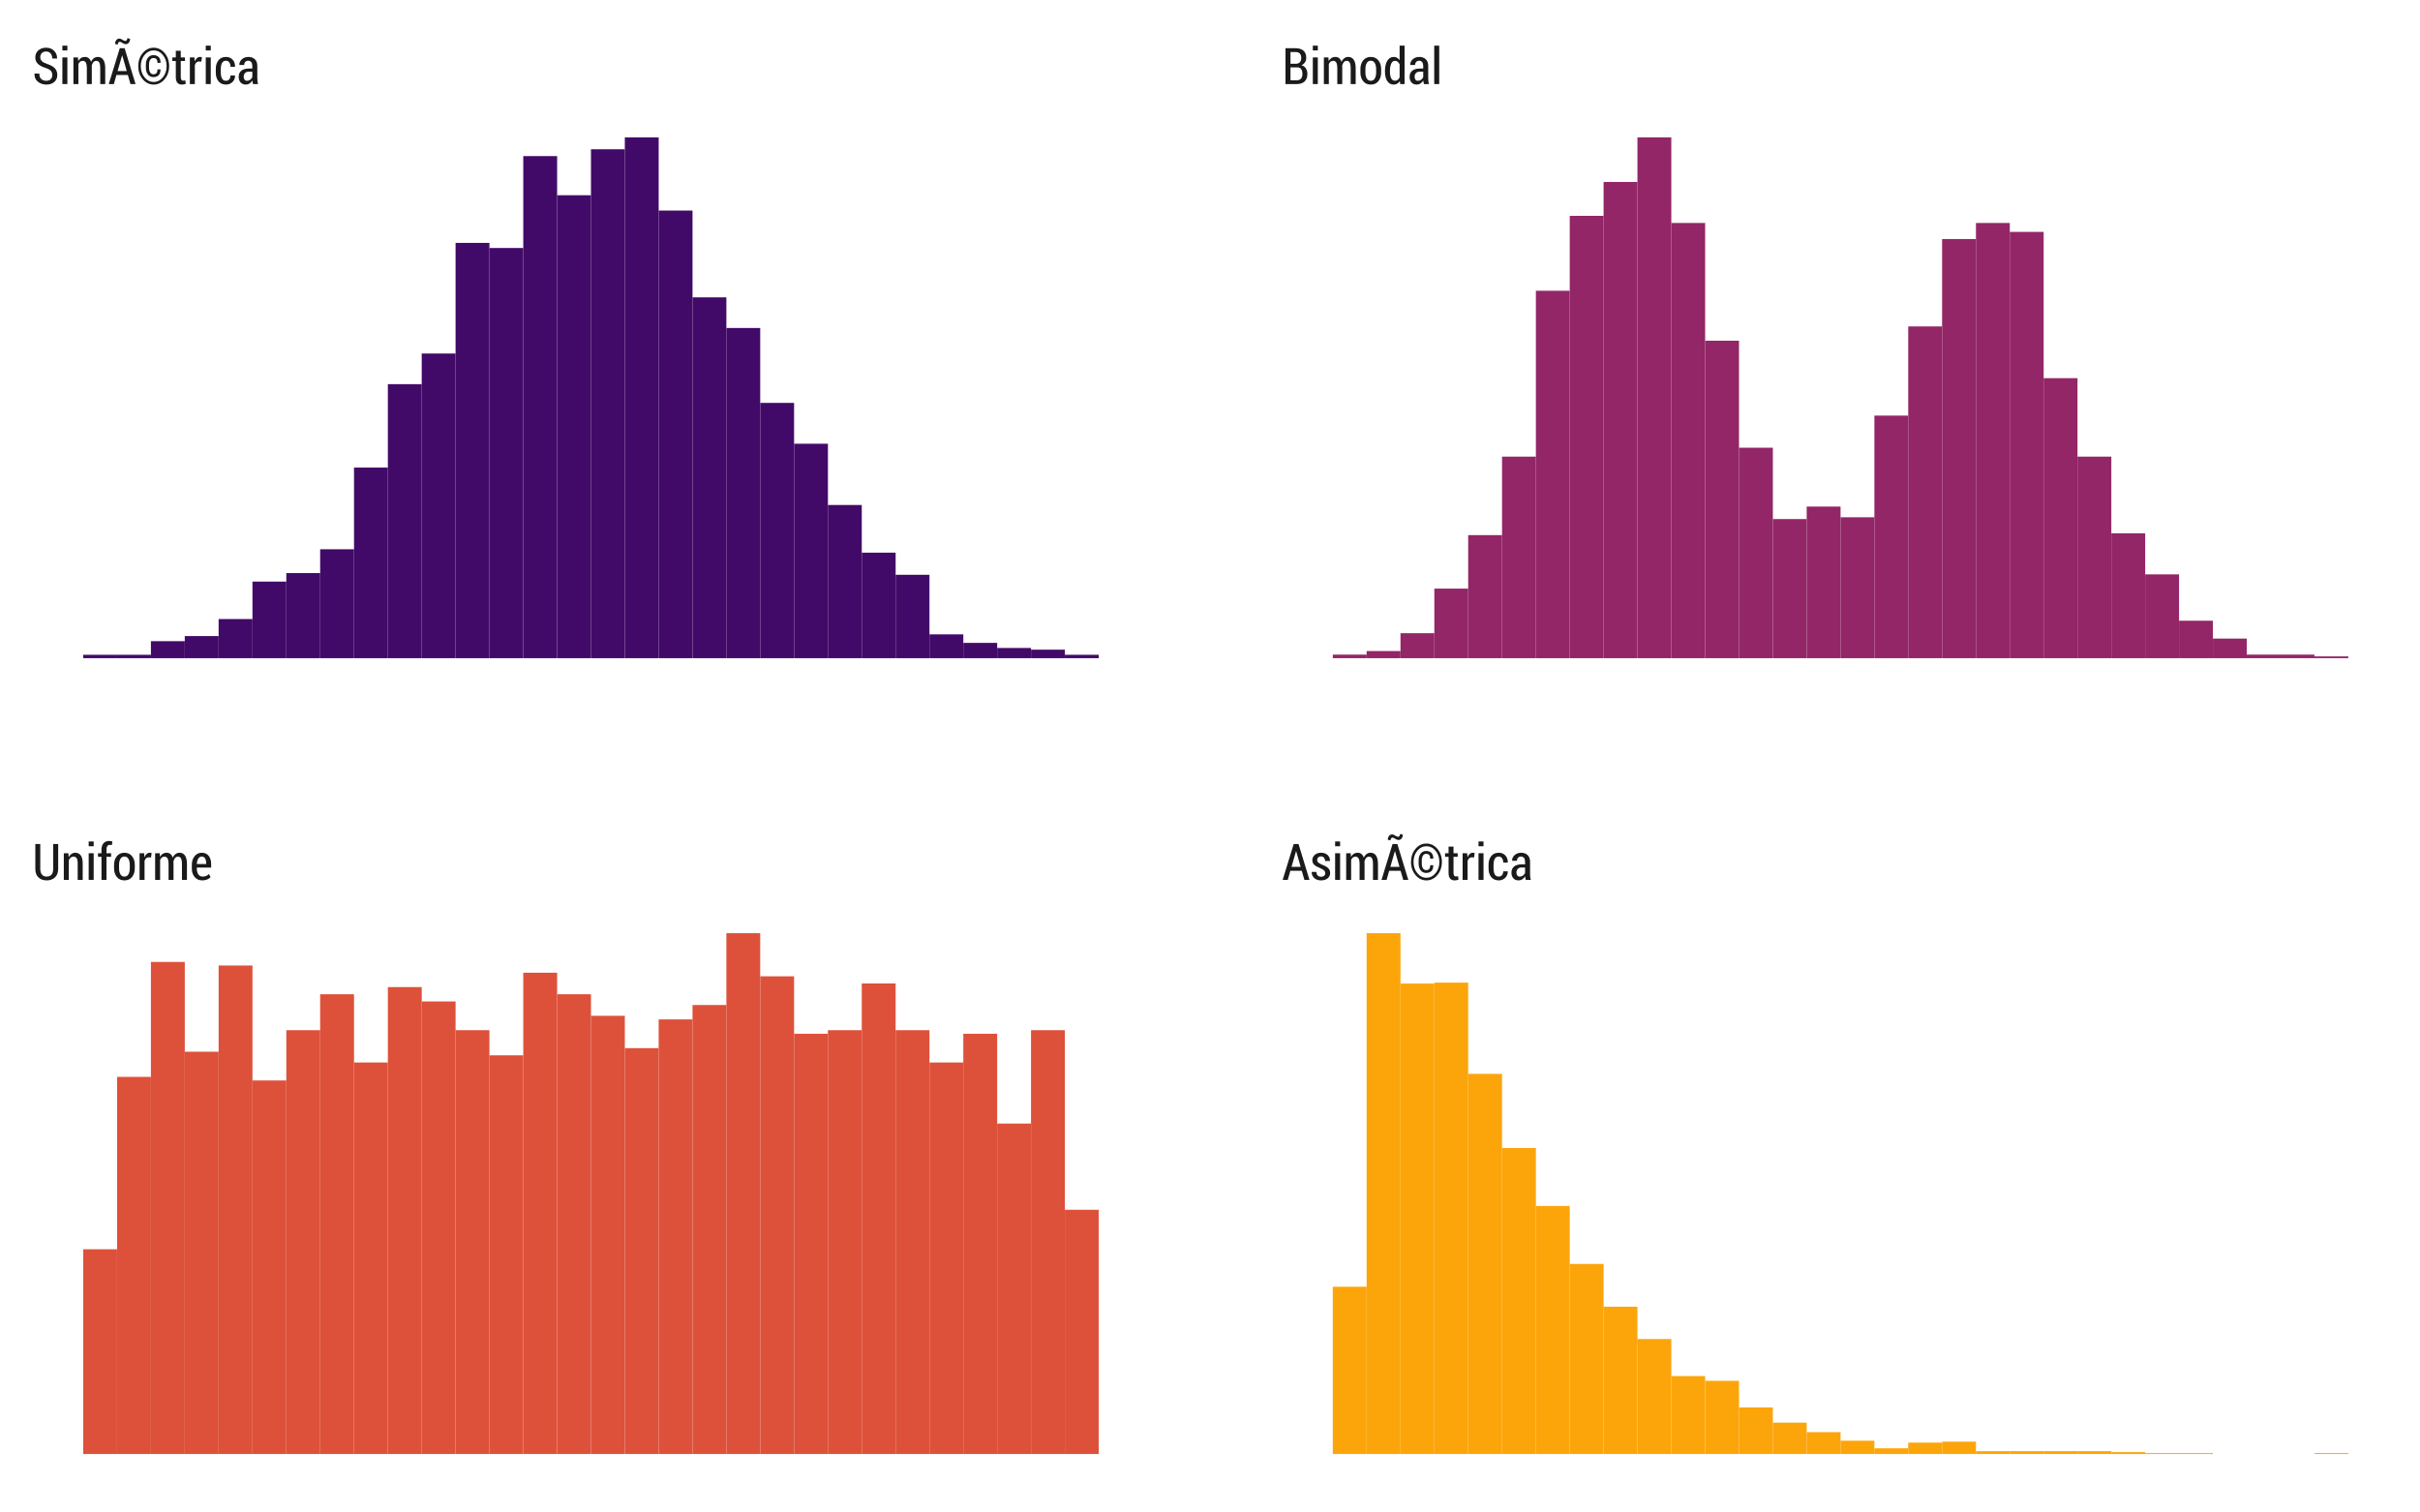 <?xml version="1.0" encoding="UTF-8"?>
<svg xmlns="http://www.w3.org/2000/svg" xmlns:xlink="http://www.w3.org/1999/xlink" width="576pt" height="360pt" viewBox="0 0 576 360" version="1.1">
<defs>
<g>
<symbol overflow="visible" id="glyph0-0">
<path style="stroke:none;" d="M 6.125 -8.531 L 6.125 -2.617 C 6.121 -1.734 5.867 -1.059 5.363 -0.586 C 4.855 -0.113 4.195 0.121 3.383 0.125 C 2.57 0.121 1.922 -0.113 1.43 -0.586 C 0.934 -1.059 0.684 -1.734 0.688 -2.617 L 0.688 -8.531 L 1.863 -8.531 L 1.863 -2.617 C 1.863 -2.004 2 -1.547 2.273 -1.242 C 2.547 -0.934 2.914 -0.777 3.383 -0.781 C 3.863 -0.777 4.246 -0.926 4.523 -1.227 C 4.797 -1.52 4.934 -1.984 4.938 -2.617 L 4.938 -8.531 Z M 6.125 -8.531 "/>
</symbol>
<symbol overflow="visible" id="glyph0-1">
<path style="stroke:none;" d="M 1.758 -6.34 L 1.82 -5.402 C 1.996 -5.73 2.219 -5.988 2.488 -6.176 C 2.758 -6.363 3.062 -6.457 3.406 -6.457 C 3.953 -6.457 4.387 -6.25 4.699 -5.84 C 5.008 -5.43 5.16 -4.793 5.164 -3.93 L 5.164 0 L 3.973 0 L 3.973 -3.922 C 3.973 -4.508 3.887 -4.926 3.719 -5.168 C 3.551 -5.41 3.297 -5.531 2.961 -5.531 C 2.711 -5.531 2.496 -5.453 2.312 -5.305 C 2.121 -5.148 1.969 -4.945 1.859 -4.695 L 1.859 0 L 0.668 0 L 0.668 -6.34 Z M 1.758 -6.34 "/>
</symbol>
<symbol overflow="visible" id="glyph0-2">
<path style="stroke:none;" d="M 1.945 0 L 0.758 0 L 0.758 -6.34 L 1.945 -6.34 Z M 1.945 -8.004 L 0.758 -8.004 L 0.758 -9.141 L 1.945 -9.141 Z M 1.945 -8.004 "/>
</symbol>
<symbol overflow="visible" id="glyph0-3">
<path style="stroke:none;" d="M 1.094 0 L 1.094 -5.492 L 0.273 -5.492 L 0.273 -6.34 L 1.094 -6.34 L 1.094 -7.156 C 1.09 -7.824 1.25 -8.344 1.578 -8.715 C 1.898 -9.078 2.352 -9.262 2.938 -9.266 C 3.047 -9.262 3.164 -9.25 3.281 -9.23 C 3.398 -9.207 3.531 -9.18 3.688 -9.141 L 3.57 -8.266 C 3.5 -8.285 3.426 -8.301 3.344 -8.312 C 3.262 -8.324 3.176 -8.332 3.082 -8.332 C 2.816 -8.332 2.617 -8.23 2.484 -8.027 C 2.352 -7.824 2.285 -7.531 2.285 -7.156 L 2.285 -6.34 L 3.391 -6.34 L 3.391 -5.492 L 2.285 -5.492 L 2.285 0 Z M 1.094 0 "/>
</symbol>
<symbol overflow="visible" id="glyph0-4">
<path style="stroke:none;" d="M 0.445 -3.57 C 0.445 -4.406 0.664 -5.098 1.105 -5.641 C 1.543 -6.184 2.145 -6.457 2.914 -6.457 C 3.672 -6.457 4.273 -6.184 4.715 -5.645 C 5.156 -5.102 5.379 -4.41 5.379 -3.57 L 5.379 -2.758 C 5.379 -1.91 5.156 -1.219 4.719 -0.68 C 4.277 -0.145 3.68 0.121 2.918 0.125 C 2.148 0.121 1.543 -0.145 1.105 -0.68 C 0.664 -1.219 0.445 -1.91 0.445 -2.758 Z M 1.633 -2.766 C 1.629 -2.184 1.734 -1.707 1.949 -1.336 C 2.156 -0.965 2.48 -0.777 2.918 -0.781 C 3.34 -0.777 3.656 -0.965 3.867 -1.336 C 4.078 -1.707 4.184 -2.184 4.188 -2.766 L 4.188 -3.574 C 4.184 -4.145 4.078 -4.617 3.867 -4.992 C 3.656 -5.367 3.336 -5.555 2.914 -5.555 C 2.477 -5.555 2.156 -5.367 1.949 -4.996 C 1.734 -4.621 1.629 -4.148 1.633 -3.574 Z M 1.633 -2.766 "/>
</symbol>
<symbol overflow="visible" id="glyph0-5">
<path style="stroke:none;" d="M 3.41 -5.336 L 2.852 -5.367 C 2.605 -5.367 2.402 -5.293 2.242 -5.145 C 2.078 -4.996 1.953 -4.785 1.867 -4.516 L 1.867 0 L 0.68 0 L 0.68 -6.34 L 1.766 -6.34 L 1.852 -5.383 C 1.984 -5.719 2.156 -5.98 2.371 -6.172 C 2.586 -6.359 2.836 -6.457 3.117 -6.457 C 3.195 -6.457 3.273 -6.449 3.355 -6.434 C 3.438 -6.418 3.504 -6.402 3.551 -6.387 Z M 3.41 -5.336 "/>
</symbol>
<symbol overflow="visible" id="glyph0-6">
<path style="stroke:none;" d="M 1.766 -6.34 L 1.828 -5.477 C 2 -5.785 2.219 -6.027 2.484 -6.199 C 2.75 -6.371 3.059 -6.457 3.414 -6.457 C 3.762 -6.457 4.062 -6.359 4.312 -6.164 C 4.562 -5.969 4.75 -5.676 4.883 -5.285 C 5.039 -5.652 5.258 -5.938 5.535 -6.145 C 5.805 -6.352 6.129 -6.457 6.508 -6.457 C 7.047 -6.457 7.473 -6.234 7.785 -5.789 C 8.094 -5.344 8.25 -4.668 8.25 -3.766 L 8.25 0 L 7.062 0 L 7.062 -3.773 C 7.059 -4.422 6.98 -4.875 6.82 -5.137 C 6.656 -5.398 6.418 -5.531 6.109 -5.531 C 5.84 -5.531 5.613 -5.426 5.434 -5.223 C 5.25 -5.012 5.121 -4.742 5.039 -4.406 C 5.031 -4.438 5.031 -4.387 5.043 -4.258 C 5.047 -4.125 5.051 -4.031 5.055 -3.973 L 5.055 0 L 3.875 0 L 3.875 -3.773 C 3.871 -4.402 3.789 -4.852 3.629 -5.125 C 3.461 -5.395 3.223 -5.531 2.914 -5.531 C 2.66 -5.531 2.449 -5.461 2.273 -5.324 C 2.094 -5.184 1.957 -4.992 1.863 -4.746 L 1.863 0 L 0.68 0 L 0.68 -6.34 Z M 1.766 -6.34 "/>
</symbol>
<symbol overflow="visible" id="glyph0-7">
<path style="stroke:none;" d="M 2.969 0.125 C 2.215 0.121 1.613 -0.137 1.16 -0.66 C 0.707 -1.18 0.48 -1.852 0.48 -2.672 L 0.48 -3.598 C 0.48 -4.426 0.699 -5.109 1.145 -5.648 C 1.586 -6.188 2.152 -6.457 2.836 -6.457 C 3.555 -6.457 4.105 -6.211 4.492 -5.719 C 4.879 -5.227 5.074 -4.566 5.074 -3.742 L 5.074 -2.922 L 1.664 -2.922 L 1.664 -2.672 C 1.664 -2.125 1.781 -1.672 2.023 -1.316 C 2.258 -0.957 2.602 -0.777 3.047 -0.781 C 3.375 -0.777 3.656 -0.828 3.891 -0.934 C 4.125 -1.035 4.348 -1.188 4.559 -1.391 L 4.934 -0.648 C 4.73 -0.422 4.461 -0.238 4.129 -0.094 C 3.789 0.051 3.402 0.121 2.969 0.125 Z M 2.836 -5.555 C 2.492 -5.555 2.215 -5.387 2.008 -5.051 C 1.801 -4.715 1.688 -4.289 1.664 -3.773 L 3.898 -3.773 L 3.898 -4.016 C 3.895 -4.465 3.805 -4.836 3.629 -5.125 C 3.445 -5.41 3.184 -5.555 2.836 -5.555 Z M 2.836 -5.555 "/>
</symbol>
<symbol overflow="visible" id="glyph0-8">
<path style="stroke:none;" d="M 4.703 -2.156 L 1.984 -2.156 L 1.367 0 L 0.156 0 L 2.781 -8.531 L 3.93 -8.531 L 6.531 0 L 5.328 0 Z M 2.262 -3.102 L 4.438 -3.102 L 3.367 -6.828 L 3.336 -6.828 Z M 2.262 -3.102 "/>
</symbol>
<symbol overflow="visible" id="glyph0-9">
<path style="stroke:none;" d="M 3.633 -1.586 C 3.633 -1.832 3.551 -2.039 3.391 -2.211 C 3.227 -2.379 2.922 -2.566 2.473 -2.773 C 1.816 -3.023 1.332 -3.293 1.02 -3.582 C 0.707 -3.867 0.551 -4.242 0.551 -4.699 C 0.551 -5.184 0.742 -5.598 1.125 -5.941 C 1.508 -6.285 2.012 -6.457 2.641 -6.457 C 3.293 -6.457 3.812 -6.27 4.199 -5.902 C 4.586 -5.531 4.773 -5.074 4.758 -4.523 L 4.746 -4.488 L 3.602 -4.488 C 3.598 -4.785 3.512 -5.043 3.348 -5.262 C 3.176 -5.48 2.941 -5.59 2.641 -5.59 C 2.34 -5.59 2.109 -5.504 1.945 -5.336 C 1.781 -5.168 1.699 -4.973 1.699 -4.746 C 1.699 -4.504 1.77 -4.312 1.91 -4.172 C 2.051 -4.031 2.359 -3.848 2.836 -3.621 C 3.5 -3.383 3.992 -3.109 4.312 -2.809 C 4.633 -2.504 4.793 -2.117 4.797 -1.648 C 4.793 -1.117 4.594 -0.691 4.199 -0.367 C 3.797 -0.039 3.273 0.121 2.633 0.125 C 1.93 0.121 1.379 -0.074 0.977 -0.469 C 0.574 -0.867 0.383 -1.332 0.406 -1.863 L 0.414 -1.898 L 1.523 -1.898 C 1.539 -1.484 1.652 -1.188 1.863 -1.008 C 2.074 -0.828 2.336 -0.738 2.648 -0.738 C 2.953 -0.738 3.191 -0.816 3.371 -0.973 C 3.543 -1.129 3.633 -1.332 3.633 -1.586 Z M 3.633 -1.586 "/>
</symbol>
<symbol overflow="visible" id="glyph0-10">
<path style="stroke:none;" d="M 4.703 -2.156 L 1.984 -2.156 L 1.367 0 L 0.156 0 L 2.781 -8.531 L 3.93 -8.531 L 6.531 0 L 5.328 0 Z M 2.262 -3.102 L 4.438 -3.102 L 3.367 -6.828 L 3.336 -6.828 Z M 5.227 -10.758 C 5.227 -10.398 5.129 -10.098 4.934 -9.855 C 4.738 -9.613 4.492 -9.492 4.195 -9.492 C 3.953 -9.492 3.695 -9.586 3.426 -9.777 C 3.148 -9.969 2.93 -10.066 2.766 -10.066 C 2.633 -10.066 2.523 -10 2.438 -9.867 C 2.348 -9.734 2.301 -9.574 2.305 -9.387 L 1.652 -9.551 C 1.652 -9.898 1.75 -10.195 1.945 -10.449 C 2.141 -10.699 2.387 -10.828 2.684 -10.828 C 2.871 -10.828 3.113 -10.73 3.41 -10.539 C 3.707 -10.348 3.941 -10.254 4.113 -10.254 C 4.238 -10.254 4.348 -10.316 4.441 -10.449 C 4.535 -10.578 4.582 -10.742 4.582 -10.938 Z M 5.227 -10.758 "/>
</symbol>
<symbol overflow="visible" id="glyph0-11">
<path style="stroke:none;" d="M 5.797 -3.492 L 5.812 -3.457 C 5.82 -2.871 5.676 -2.422 5.379 -2.113 C 5.078 -1.805 4.66 -1.652 4.125 -1.652 C 3.57 -1.652 3.133 -1.859 2.812 -2.273 C 2.488 -2.688 2.324 -3.234 2.328 -3.922 L 2.328 -4.617 C 2.324 -5.293 2.488 -5.84 2.812 -6.258 C 3.133 -6.672 3.57 -6.879 4.125 -6.883 C 4.66 -6.879 5.078 -6.723 5.383 -6.418 C 5.684 -6.105 5.828 -5.66 5.82 -5.078 L 5.801 -5.047 L 5.094 -5.047 C 5.09 -5.438 5.008 -5.73 4.848 -5.922 C 4.68 -6.105 4.441 -6.199 4.125 -6.203 C 3.789 -6.199 3.527 -6.055 3.348 -5.766 C 3.164 -5.473 3.074 -5.09 3.078 -4.625 L 3.078 -3.922 C 3.074 -3.438 3.164 -3.051 3.348 -2.762 C 3.527 -2.469 3.789 -2.324 4.125 -2.328 C 4.445 -2.324 4.684 -2.418 4.844 -2.602 C 5.004 -2.781 5.086 -3.078 5.086 -3.492 Z M 1.113 -4.273 C 1.113 -3.211 1.41 -2.32 2.012 -1.594 C 2.609 -0.867 3.336 -0.504 4.188 -0.504 C 5.039 -0.504 5.766 -0.867 6.367 -1.594 C 6.965 -2.32 7.266 -3.211 7.266 -4.273 C 7.266 -5.316 6.965 -6.203 6.367 -6.926 C 5.766 -7.645 5.039 -8.004 4.188 -8.008 C 3.332 -8.004 2.605 -7.645 2.008 -6.926 C 1.41 -6.203 1.113 -5.316 1.113 -4.273 Z M 0.516 -4.273 C 0.516 -5.5 0.871 -6.539 1.586 -7.383 C 2.297 -8.227 3.164 -8.648 4.188 -8.648 C 5.207 -8.648 6.074 -8.227 6.793 -7.383 C 7.504 -6.539 7.863 -5.5 7.867 -4.273 C 7.863 -3.035 7.504 -1.996 6.789 -1.148 C 6.066 -0.301 5.199 0.121 4.188 0.125 C 3.168 0.121 2.301 -0.301 1.586 -1.148 C 0.871 -1.996 0.516 -3.035 0.516 -4.273 Z M 0.516 -4.273 "/>
</symbol>
<symbol overflow="visible" id="glyph0-12">
<path style="stroke:none;" d="M 2.195 -7.914 L 2.195 -6.34 L 3.188 -6.34 L 3.188 -5.492 L 2.195 -5.492 L 2.195 -1.719 C 2.191 -1.387 2.242 -1.152 2.344 -1.016 C 2.441 -0.875 2.566 -0.809 2.727 -0.809 C 2.816 -0.809 2.902 -0.812 2.984 -0.824 C 3.062 -0.836 3.16 -0.855 3.27 -0.879 L 3.391 -0.059 C 3.258 -0.004 3.109 0.039 2.945 0.074 C 2.777 0.105 2.605 0.121 2.43 0.125 C 1.98 0.121 1.633 -0.023 1.387 -0.316 C 1.137 -0.613 1.012 -1.078 1.016 -1.719 L 1.016 -5.492 L 0.188 -5.492 L 0.188 -6.34 L 1.016 -6.34 L 1.016 -7.914 Z M 2.195 -7.914 "/>
</symbol>
<symbol overflow="visible" id="glyph0-13">
<path style="stroke:none;" d="M 2.883 -0.781 C 3.18 -0.777 3.43 -0.891 3.633 -1.121 C 3.836 -1.348 3.938 -1.656 3.938 -2.039 L 5.004 -2.039 L 5.016 -2.004 C 5.031 -1.406 4.828 -0.902 4.41 -0.492 C 3.988 -0.082 3.48 0.121 2.883 0.125 C 2.094 0.121 1.488 -0.145 1.066 -0.68 C 0.645 -1.215 0.434 -1.895 0.438 -2.727 L 0.438 -3.598 C 0.434 -4.426 0.645 -5.109 1.066 -5.648 C 1.488 -6.188 2.09 -6.457 2.875 -6.457 C 3.512 -6.457 4.031 -6.242 4.438 -5.812 C 4.836 -5.383 5.031 -4.828 5.023 -4.156 L 5.004 -4.117 L 3.938 -4.117 C 3.938 -4.543 3.84 -4.891 3.648 -5.156 C 3.453 -5.422 3.195 -5.555 2.875 -5.555 C 2.418 -5.555 2.098 -5.367 1.91 -5 C 1.723 -4.629 1.629 -4.164 1.629 -3.605 L 1.629 -2.73 C 1.629 -2.156 1.723 -1.688 1.91 -1.324 C 2.098 -0.961 2.422 -0.777 2.883 -0.781 Z M 2.883 -0.781 "/>
</symbol>
<symbol overflow="visible" id="glyph0-14">
<path style="stroke:none;" d="M 3.906 0 C 3.863 -0.145 3.828 -0.285 3.801 -0.426 C 3.773 -0.562 3.758 -0.703 3.75 -0.844 C 3.57 -0.555 3.348 -0.32 3.086 -0.145 C 2.816 0.035 2.523 0.121 2.203 0.125 C 1.664 0.121 1.242 -0.043 0.945 -0.383 C 0.641 -0.719 0.492 -1.172 0.492 -1.742 C 0.492 -2.344 0.695 -2.82 1.109 -3.168 C 1.516 -3.512 2.098 -3.684 2.848 -3.688 L 3.734 -3.688 L 3.734 -4.332 C 3.73 -4.715 3.645 -5.016 3.477 -5.23 C 3.301 -5.445 3.059 -5.555 2.742 -5.555 C 2.453 -5.555 2.223 -5.457 2.051 -5.262 C 1.879 -5.066 1.793 -4.824 1.793 -4.535 L 0.664 -4.543 L 0.645 -4.578 C 0.625 -5.062 0.82 -5.5 1.23 -5.883 C 1.637 -6.266 2.164 -6.457 2.82 -6.457 C 3.441 -6.457 3.949 -6.27 4.34 -5.902 C 4.727 -5.531 4.922 -5.008 4.922 -4.324 L 4.922 -1.383 C 4.922 -1.137 4.934 -0.898 4.965 -0.672 C 4.988 -0.441 5.039 -0.219 5.109 0 Z M 2.473 -0.781 C 2.75 -0.777 3 -0.859 3.23 -1.027 C 3.457 -1.188 3.625 -1.395 3.734 -1.645 L 3.734 -2.945 L 2.828 -2.945 C 2.465 -2.941 2.184 -2.824 1.98 -2.594 C 1.777 -2.359 1.676 -2.074 1.68 -1.738 C 1.676 -1.449 1.746 -1.219 1.887 -1.043 C 2.023 -0.867 2.219 -0.777 2.473 -0.781 Z M 2.473 -0.781 "/>
</symbol>
<symbol overflow="visible" id="glyph0-15">
<path style="stroke:none;" d="M 4.727 -2.148 C 4.723 -2.551 4.609 -2.883 4.387 -3.141 C 4.156 -3.398 3.762 -3.625 3.199 -3.82 C 2.387 -4.062 1.762 -4.383 1.328 -4.781 C 0.895 -5.18 0.68 -5.703 0.68 -6.355 C 0.68 -7.023 0.918 -7.574 1.402 -8.008 C 1.879 -8.438 2.5 -8.652 3.266 -8.656 C 4.047 -8.652 4.684 -8.402 5.168 -7.906 C 5.652 -7.406 5.887 -6.809 5.871 -6.105 L 5.859 -6.07 L 4.719 -6.07 C 4.715 -6.566 4.586 -6.969 4.332 -7.281 C 4.074 -7.59 3.715 -7.746 3.25 -7.75 C 2.809 -7.746 2.469 -7.617 2.227 -7.359 C 1.984 -7.102 1.863 -6.77 1.867 -6.367 C 1.863 -6.004 1.992 -5.699 2.254 -5.449 C 2.508 -5.199 2.934 -4.973 3.531 -4.773 C 4.309 -4.527 4.902 -4.195 5.309 -3.781 C 5.715 -3.359 5.918 -2.82 5.918 -2.16 C 5.918 -1.457 5.676 -0.902 5.195 -0.492 C 4.715 -0.082 4.086 0.121 3.305 0.125 C 2.543 0.121 1.875 -0.102 1.309 -0.551 C 0.738 -1.004 0.465 -1.641 0.484 -2.461 L 0.5 -2.496 L 1.641 -2.496 C 1.641 -1.91 1.793 -1.477 2.102 -1.199 C 2.406 -0.918 2.809 -0.777 3.305 -0.781 C 3.75 -0.777 4.098 -0.902 4.348 -1.152 C 4.598 -1.398 4.723 -1.73 4.727 -2.148 Z M 4.727 -2.148 "/>
</symbol>
<symbol overflow="visible" id="glyph0-16">
<path style="stroke:none;" d="M 0.828 0 L 0.828 -8.531 L 3.203 -8.531 C 4.008 -8.531 4.637 -8.34 5.09 -7.957 C 5.539 -7.574 5.766 -7 5.766 -6.234 C 5.766 -5.828 5.66 -5.469 5.457 -5.16 C 5.246 -4.848 4.965 -4.621 4.605 -4.477 C 5.066 -4.375 5.418 -4.133 5.668 -3.75 C 5.91 -3.367 6.035 -2.922 6.039 -2.414 C 6.035 -1.625 5.812 -1.023 5.375 -0.617 C 4.93 -0.203 4.32 0 3.539 0 Z M 2.016 -3.977 L 2.016 -0.902 L 3.539 -0.902 C 3.961 -0.902 4.285 -1.031 4.516 -1.289 C 4.742 -1.547 4.855 -1.918 4.859 -2.406 C 4.855 -2.887 4.758 -3.27 4.566 -3.551 C 4.367 -3.832 4.066 -3.973 3.664 -3.977 Z M 2.016 -4.836 L 3.32 -4.836 C 3.707 -4.832 4.016 -4.953 4.242 -5.191 C 4.465 -5.426 4.574 -5.766 4.578 -6.215 C 4.574 -6.684 4.457 -7.035 4.227 -7.273 C 3.992 -7.508 3.652 -7.629 3.203 -7.629 L 2.016 -7.629 Z M 2.016 -4.836 "/>
</symbol>
<symbol overflow="visible" id="glyph0-17">
<path style="stroke:none;" d="M 0.457 -3.094 C 0.457 -4.102 0.637 -4.914 1.004 -5.531 C 1.367 -6.148 1.883 -6.457 2.547 -6.457 C 2.84 -6.457 3.105 -6.391 3.34 -6.258 C 3.574 -6.125 3.773 -5.934 3.945 -5.684 L 3.945 -9.141 L 5.125 -9.141 L 5.125 0 L 4.09 0 L 4 -0.727 C 3.832 -0.449 3.625 -0.238 3.383 -0.094 C 3.133 0.051 2.855 0.121 2.543 0.125 C 1.883 0.121 1.367 -0.156 1.004 -0.719 C 0.637 -1.277 0.457 -2.027 0.457 -2.969 Z M 1.648 -2.969 C 1.645 -2.301 1.742 -1.773 1.934 -1.383 C 2.121 -0.992 2.422 -0.797 2.844 -0.797 C 3.094 -0.797 3.312 -0.867 3.5 -1.008 C 3.68 -1.148 3.828 -1.344 3.945 -1.602 L 3.945 -4.68 C 3.828 -4.941 3.68 -5.148 3.5 -5.301 C 3.312 -5.453 3.098 -5.531 2.852 -5.531 C 2.438 -5.531 2.133 -5.305 1.941 -4.855 C 1.742 -4.406 1.645 -3.82 1.648 -3.094 Z M 1.648 -2.969 "/>
</symbol>
<symbol overflow="visible" id="glyph0-18">
<path style="stroke:none;" d="M 1.945 0 L 0.758 0 L 0.758 -9.141 L 1.945 -9.141 Z M 1.945 0 "/>
</symbol>
</g>
<clipPath id="clip1">
  <path d="M 7.723 26.5 L 274.602 26.5 L 274.602 163.859 L 7.723 163.859 Z M 7.723 26.5 "/>
</clipPath>
<clipPath id="clip2">
  <path d="M 7.723 215.918 L 274.602 215.918 L 274.602 353.277 L 7.723 353.277 Z M 7.723 215.918 "/>
</clipPath>
<clipPath id="clip3">
  <path d="M 305.141 26.5 L 572.02 26.5 L 572.02 163.859 L 305.141 163.859 Z M 305.141 26.5 "/>
</clipPath>
<clipPath id="clip4">
  <path d="M 305.141 215.918 L 572.02 215.918 L 572.02 353.277 L 305.141 353.277 Z M 305.141 215.918 "/>
</clipPath>
<clipPath id="clip5">
  <path d="M 7.723 194.398 L 274.602 194.398 L 274.602 216.918 L 7.723 216.918 Z M 7.723 194.398 "/>
</clipPath>
<clipPath id="clip6">
  <path d="M 305.141 194.398 L 572.02 194.398 L 572.02 216.918 L 305.141 216.918 Z M 305.141 194.398 "/>
</clipPath>
<clipPath id="clip7">
  <path d="M 7.723 4.98 L 274.602 4.98 L 274.602 27.5 L 7.723 27.5 Z M 7.723 4.98 "/>
</clipPath>
<clipPath id="clip8">
  <path d="M 305.141 4.98 L 572.02 4.98 L 572.02 27.5 L 305.141 27.5 Z M 305.141 4.98 "/>
</clipPath>
</defs>
<g id="surface1">
<rect x="0" y="0" width="576" height="360" style="fill:rgb(100%,100%,100%);fill-opacity:1;stroke:none;"/>
<g clip-path="url(#clip1)" clip-rule="nonzero">
<path style=" stroke:none;fill-rule:nonzero;fill:rgb(25.882%,3.922%,40.784%);fill-opacity:1;" d="M 19.805 156.66 L 27.863 156.66 L 27.863 155.852 L 19.805 155.852 Z M 19.805 156.66 "/>
<path style=" stroke:none;fill-rule:nonzero;fill:rgb(25.882%,3.922%,40.784%);fill-opacity:1;" d="M 27.863 156.66 L 35.922 156.66 L 35.922 155.852 L 27.863 155.852 Z M 27.863 156.66 "/>
<path style=" stroke:none;fill-rule:nonzero;fill:rgb(25.882%,3.922%,40.784%);fill-opacity:1;" d="M 35.922 156.66 L 43.98 156.66 L 43.98 152.609 L 35.922 152.609 Z M 35.922 156.66 "/>
<path style=" stroke:none;fill-rule:nonzero;fill:rgb(25.882%,3.922%,40.784%);fill-opacity:1;" d="M 43.977 156.66 L 52.035 156.66 L 52.035 151.395 L 43.977 151.395 Z M 43.977 156.66 "/>
<path style=" stroke:none;fill-rule:nonzero;fill:rgb(25.882%,3.922%,40.784%);fill-opacity:1;" d="M 52.035 156.66 L 60.094 156.66 L 60.094 147.344 L 52.035 147.344 Z M 52.035 156.66 "/>
<path style=" stroke:none;fill-rule:nonzero;fill:rgb(25.882%,3.922%,40.784%);fill-opacity:1;" d="M 60.09 156.66 L 68.148 156.66 L 68.148 138.43 L 60.09 138.43 Z M 60.09 156.66 "/>
<path style=" stroke:none;fill-rule:nonzero;fill:rgb(25.882%,3.922%,40.784%);fill-opacity:1;" d="M 68.148 156.66 L 76.207 156.66 L 76.207 136.406 L 68.148 136.406 Z M 68.148 156.66 "/>
<path style=" stroke:none;fill-rule:nonzero;fill:rgb(25.882%,3.922%,40.784%);fill-opacity:1;" d="M 76.203 156.66 L 84.262 156.66 L 84.262 130.734 L 76.203 130.734 Z M 76.203 156.66 "/>
<path style=" stroke:none;fill-rule:nonzero;fill:rgb(25.882%,3.922%,40.784%);fill-opacity:1;" d="M 84.262 156.66 L 92.32 156.66 L 92.32 111.289 L 84.262 111.289 Z M 84.262 156.66 "/>
<path style=" stroke:none;fill-rule:nonzero;fill:rgb(25.882%,3.922%,40.784%);fill-opacity:1;" d="M 92.32 156.66 L 100.379 156.66 L 100.379 91.438 L 92.32 91.438 Z M 92.32 156.66 "/>
<path style=" stroke:none;fill-rule:nonzero;fill:rgb(25.882%,3.922%,40.784%);fill-opacity:1;" d="M 100.375 156.66 L 108.434 156.66 L 108.434 84.145 L 100.375 84.145 Z M 100.375 156.66 "/>
<path style=" stroke:none;fill-rule:nonzero;fill:rgb(25.882%,3.922%,40.784%);fill-opacity:1;" d="M 108.434 156.66 L 116.492 156.66 L 116.492 57.812 L 108.434 57.812 Z M 108.434 156.66 "/>
<path style=" stroke:none;fill-rule:nonzero;fill:rgb(25.882%,3.922%,40.784%);fill-opacity:1;" d="M 116.488 156.66 L 124.547 156.66 L 124.547 59.027 L 116.488 59.027 Z M 116.488 156.66 "/>
<path style=" stroke:none;fill-rule:nonzero;fill:rgb(25.882%,3.922%,40.784%);fill-opacity:1;" d="M 124.547 156.66 L 132.605 156.66 L 132.605 37.152 L 124.547 37.152 Z M 124.547 156.66 "/>
<path style=" stroke:none;fill-rule:nonzero;fill:rgb(25.882%,3.922%,40.784%);fill-opacity:1;" d="M 132.605 156.66 L 140.664 156.66 L 140.664 46.469 L 132.605 46.469 Z M 132.605 156.66 "/>
<path style=" stroke:none;fill-rule:nonzero;fill:rgb(25.882%,3.922%,40.784%);fill-opacity:1;" d="M 140.66 156.66 L 148.719 156.66 L 148.719 35.531 L 140.66 35.531 Z M 140.66 156.66 "/>
<path style=" stroke:none;fill-rule:nonzero;fill:rgb(25.882%,3.922%,40.784%);fill-opacity:1;" d="M 148.719 156.66 L 156.777 156.66 L 156.777 32.695 L 148.719 32.695 Z M 148.719 156.66 "/>
<path style=" stroke:none;fill-rule:nonzero;fill:rgb(25.882%,3.922%,40.784%);fill-opacity:1;" d="M 156.773 156.66 L 164.832 156.66 L 164.832 50.117 L 156.773 50.117 Z M 156.773 156.66 "/>
<path style=" stroke:none;fill-rule:nonzero;fill:rgb(25.882%,3.922%,40.784%);fill-opacity:1;" d="M 164.832 156.66 L 172.891 156.66 L 172.891 70.777 L 164.832 70.777 Z M 164.832 156.66 "/>
<path style=" stroke:none;fill-rule:nonzero;fill:rgb(25.882%,3.922%,40.784%);fill-opacity:1;" d="M 172.887 156.66 L 180.945 156.66 L 180.945 78.07 L 172.887 78.07 Z M 172.887 156.66 "/>
<path style=" stroke:none;fill-rule:nonzero;fill:rgb(25.882%,3.922%,40.784%);fill-opacity:1;" d="M 180.945 156.66 L 189.004 156.66 L 189.004 95.895 L 180.945 95.895 Z M 180.945 156.66 "/>
<path style=" stroke:none;fill-rule:nonzero;fill:rgb(25.882%,3.922%,40.784%);fill-opacity:1;" d="M 189.004 156.66 L 197.062 156.66 L 197.062 105.617 L 189.004 105.617 Z M 189.004 156.66 "/>
<path style=" stroke:none;fill-rule:nonzero;fill:rgb(25.882%,3.922%,40.784%);fill-opacity:1;" d="M 197.059 156.66 L 205.117 156.66 L 205.117 120.199 L 197.059 120.199 Z M 197.059 156.66 "/>
<path style=" stroke:none;fill-rule:nonzero;fill:rgb(25.882%,3.922%,40.784%);fill-opacity:1;" d="M 205.117 156.66 L 213.176 156.66 L 213.176 131.543 L 205.117 131.543 Z M 205.117 156.66 "/>
<path style=" stroke:none;fill-rule:nonzero;fill:rgb(25.882%,3.922%,40.784%);fill-opacity:1;" d="M 213.172 156.66 L 221.23 156.66 L 221.23 136.809 L 213.172 136.809 Z M 213.172 156.66 "/>
<path style=" stroke:none;fill-rule:nonzero;fill:rgb(25.882%,3.922%,40.784%);fill-opacity:1;" d="M 221.23 156.66 L 229.289 156.66 L 229.289 150.988 L 221.23 150.988 Z M 221.23 156.66 "/>
<path style=" stroke:none;fill-rule:nonzero;fill:rgb(25.882%,3.922%,40.784%);fill-opacity:1;" d="M 229.285 156.66 L 237.344 156.66 L 237.344 153.016 L 229.285 153.016 Z M 229.285 156.66 "/>
<path style=" stroke:none;fill-rule:nonzero;fill:rgb(25.882%,3.922%,40.784%);fill-opacity:1;" d="M 237.344 156.66 L 245.402 156.66 L 245.402 154.23 L 237.344 154.23 Z M 237.344 156.66 "/>
<path style=" stroke:none;fill-rule:nonzero;fill:rgb(25.882%,3.922%,40.784%);fill-opacity:1;" d="M 245.402 156.66 L 253.461 156.66 L 253.461 154.633 L 245.402 154.633 Z M 245.402 156.66 "/>
<path style=" stroke:none;fill-rule:nonzero;fill:rgb(25.882%,3.922%,40.784%);fill-opacity:1;" d="M 253.457 156.66 L 261.516 156.66 L 261.516 155.852 L 253.457 155.852 Z M 253.457 156.66 "/>
</g>
<g clip-path="url(#clip2)" clip-rule="nonzero">
<path style=" stroke:none;fill-rule:nonzero;fill:rgb(86.667%,31.765%,22.745%);fill-opacity:1;" d="M 19.805 346.082 L 27.863 346.082 L 27.863 297.352 L 19.805 297.352 Z M 19.805 346.082 "/>
<path style=" stroke:none;fill-rule:nonzero;fill:rgb(86.667%,31.765%,22.745%);fill-opacity:1;" d="M 27.863 346.082 L 35.922 346.082 L 35.922 256.316 L 27.863 256.316 Z M 27.863 346.082 "/>
<path style=" stroke:none;fill-rule:nonzero;fill:rgb(86.667%,31.765%,22.745%);fill-opacity:1;" d="M 35.922 346.082 L 43.98 346.082 L 43.98 228.957 L 35.922 228.957 Z M 35.922 346.082 "/>
<path style=" stroke:none;fill-rule:nonzero;fill:rgb(86.667%,31.765%,22.745%);fill-opacity:1;" d="M 43.977 346.082 L 52.035 346.082 L 52.035 250.332 L 43.977 250.332 Z M 43.977 346.082 "/>
<path style=" stroke:none;fill-rule:nonzero;fill:rgb(86.667%,31.765%,22.745%);fill-opacity:1;" d="M 52.035 346.082 L 60.094 346.082 L 60.094 229.812 L 52.035 229.812 Z M 52.035 346.082 "/>
<path style=" stroke:none;fill-rule:nonzero;fill:rgb(86.667%,31.765%,22.745%);fill-opacity:1;" d="M 60.09 346.082 L 68.148 346.082 L 68.148 257.172 L 60.09 257.172 Z M 60.09 346.082 "/>
<path style=" stroke:none;fill-rule:nonzero;fill:rgb(86.667%,31.765%,22.745%);fill-opacity:1;" d="M 68.148 346.082 L 76.207 346.082 L 76.207 245.203 L 68.148 245.203 Z M 68.148 346.082 "/>
<path style=" stroke:none;fill-rule:nonzero;fill:rgb(86.667%,31.765%,22.745%);fill-opacity:1;" d="M 76.203 346.082 L 84.262 346.082 L 84.262 236.652 L 76.203 236.652 Z M 76.203 346.082 "/>
<path style=" stroke:none;fill-rule:nonzero;fill:rgb(86.667%,31.765%,22.745%);fill-opacity:1;" d="M 84.262 346.082 L 92.32 346.082 L 92.32 252.895 L 84.262 252.895 Z M 84.262 346.082 "/>
<path style=" stroke:none;fill-rule:nonzero;fill:rgb(86.667%,31.765%,22.745%);fill-opacity:1;" d="M 92.32 346.082 L 100.379 346.082 L 100.379 234.941 L 92.32 234.941 Z M 92.32 346.082 "/>
<path style=" stroke:none;fill-rule:nonzero;fill:rgb(86.667%,31.765%,22.745%);fill-opacity:1;" d="M 100.375 346.082 L 108.434 346.082 L 108.434 238.363 L 100.375 238.363 Z M 100.375 346.082 "/>
<path style=" stroke:none;fill-rule:nonzero;fill:rgb(86.667%,31.765%,22.745%);fill-opacity:1;" d="M 108.434 346.082 L 116.492 346.082 L 116.492 245.203 L 108.434 245.203 Z M 108.434 346.082 "/>
<path style=" stroke:none;fill-rule:nonzero;fill:rgb(86.667%,31.765%,22.745%);fill-opacity:1;" d="M 116.488 346.082 L 124.547 346.082 L 124.547 251.188 L 116.488 251.188 Z M 116.488 346.082 "/>
<path style=" stroke:none;fill-rule:nonzero;fill:rgb(86.667%,31.765%,22.745%);fill-opacity:1;" d="M 124.547 346.082 L 132.605 346.082 L 132.605 231.523 L 124.547 231.523 Z M 124.547 346.082 "/>
<path style=" stroke:none;fill-rule:nonzero;fill:rgb(86.667%,31.765%,22.745%);fill-opacity:1;" d="M 132.605 346.082 L 140.664 346.082 L 140.664 236.652 L 132.605 236.652 Z M 132.605 346.082 "/>
<path style=" stroke:none;fill-rule:nonzero;fill:rgb(86.667%,31.765%,22.745%);fill-opacity:1;" d="M 140.66 346.082 L 148.719 346.082 L 148.719 241.781 L 140.66 241.781 Z M 140.66 346.082 "/>
<path style=" stroke:none;fill-rule:nonzero;fill:rgb(86.667%,31.765%,22.745%);fill-opacity:1;" d="M 148.719 346.082 L 156.777 346.082 L 156.777 249.477 L 148.719 249.477 Z M 148.719 346.082 "/>
<path style=" stroke:none;fill-rule:nonzero;fill:rgb(86.667%,31.765%,22.745%);fill-opacity:1;" d="M 156.773 346.082 L 164.832 346.082 L 164.832 242.637 L 156.773 242.637 Z M 156.773 346.082 "/>
<path style=" stroke:none;fill-rule:nonzero;fill:rgb(86.667%,31.765%,22.745%);fill-opacity:1;" d="M 164.832 346.082 L 172.891 346.082 L 172.891 239.215 L 164.832 239.215 Z M 164.832 346.082 "/>
<path style=" stroke:none;fill-rule:nonzero;fill:rgb(86.667%,31.765%,22.745%);fill-opacity:1;" d="M 172.887 346.082 L 180.945 346.082 L 180.945 222.117 L 172.887 222.117 Z M 172.887 346.082 "/>
<path style=" stroke:none;fill-rule:nonzero;fill:rgb(86.667%,31.765%,22.745%);fill-opacity:1;" d="M 180.945 346.082 L 189.004 346.082 L 189.004 232.379 L 180.945 232.379 Z M 180.945 346.082 "/>
<path style=" stroke:none;fill-rule:nonzero;fill:rgb(86.667%,31.765%,22.745%);fill-opacity:1;" d="M 189.004 346.082 L 197.062 346.082 L 197.062 246.055 L 189.004 246.055 Z M 189.004 346.082 "/>
<path style=" stroke:none;fill-rule:nonzero;fill:rgb(86.667%,31.765%,22.745%);fill-opacity:1;" d="M 197.059 346.082 L 205.117 346.082 L 205.117 245.203 L 197.059 245.203 Z M 197.059 346.082 "/>
<path style=" stroke:none;fill-rule:nonzero;fill:rgb(86.667%,31.765%,22.745%);fill-opacity:1;" d="M 205.117 346.082 L 213.176 346.082 L 213.176 234.086 L 205.117 234.086 Z M 205.117 346.082 "/>
<path style=" stroke:none;fill-rule:nonzero;fill:rgb(86.667%,31.765%,22.745%);fill-opacity:1;" d="M 213.172 346.082 L 221.23 346.082 L 221.23 245.203 L 213.172 245.203 Z M 213.172 346.082 "/>
<path style=" stroke:none;fill-rule:nonzero;fill:rgb(86.667%,31.765%,22.745%);fill-opacity:1;" d="M 221.23 346.082 L 229.289 346.082 L 229.289 252.895 L 221.23 252.895 Z M 221.23 346.082 "/>
<path style=" stroke:none;fill-rule:nonzero;fill:rgb(86.667%,31.765%,22.745%);fill-opacity:1;" d="M 229.285 346.082 L 237.344 346.082 L 237.344 246.055 L 229.285 246.055 Z M 229.285 346.082 "/>
<path style=" stroke:none;fill-rule:nonzero;fill:rgb(86.667%,31.765%,22.745%);fill-opacity:1;" d="M 237.344 346.082 L 245.402 346.082 L 245.402 267.43 L 237.344 267.43 Z M 237.344 346.082 "/>
<path style=" stroke:none;fill-rule:nonzero;fill:rgb(86.667%,31.765%,22.745%);fill-opacity:1;" d="M 245.402 346.082 L 253.461 346.082 L 253.461 245.203 L 245.402 245.203 Z M 245.402 346.082 "/>
<path style=" stroke:none;fill-rule:nonzero;fill:rgb(86.667%,31.765%,22.745%);fill-opacity:1;" d="M 253.457 346.082 L 261.516 346.082 L 261.516 287.949 L 253.457 287.949 Z M 253.457 346.082 "/>
</g>
<g clip-path="url(#clip3)" clip-rule="nonzero">
<path style=" stroke:none;fill-rule:nonzero;fill:rgb(57.647%,14.902%,40.392%);fill-opacity:1;" d="M 317.227 156.66 L 325.285 156.66 L 325.285 155.812 L 317.227 155.812 Z M 317.227 156.66 "/>
<path style=" stroke:none;fill-rule:nonzero;fill:rgb(57.647%,14.902%,40.392%);fill-opacity:1;" d="M 325.281 156.66 L 333.34 156.66 L 333.34 154.961 L 325.281 154.961 Z M 325.281 156.66 "/>
<path style=" stroke:none;fill-rule:nonzero;fill:rgb(57.647%,14.902%,40.392%);fill-opacity:1;" d="M 333.34 156.66 L 341.398 156.66 L 341.398 150.715 L 333.34 150.715 Z M 333.34 156.66 "/>
<path style=" stroke:none;fill-rule:nonzero;fill:rgb(57.647%,14.902%,40.392%);fill-opacity:1;" d="M 341.395 156.66 L 349.453 156.66 L 349.453 140.102 L 341.395 140.102 Z M 341.395 156.66 "/>
<path style=" stroke:none;fill-rule:nonzero;fill:rgb(57.647%,14.902%,40.392%);fill-opacity:1;" d="M 349.453 156.66 L 357.512 156.66 L 357.512 127.367 L 349.453 127.367 Z M 349.453 156.66 "/>
<path style=" stroke:none;fill-rule:nonzero;fill:rgb(57.647%,14.902%,40.392%);fill-opacity:1;" d="M 357.512 156.66 L 365.57 156.66 L 365.57 108.688 L 357.512 108.688 Z M 357.512 156.66 "/>
<path style=" stroke:none;fill-rule:nonzero;fill:rgb(57.647%,14.902%,40.392%);fill-opacity:1;" d="M 365.566 156.66 L 373.625 156.66 L 373.625 69.207 L 365.566 69.207 Z M 365.566 156.66 "/>
<path style=" stroke:none;fill-rule:nonzero;fill:rgb(57.647%,14.902%,40.392%);fill-opacity:1;" d="M 373.625 156.66 L 381.684 156.66 L 381.684 51.375 L 373.625 51.375 Z M 373.625 156.66 "/>
<path style=" stroke:none;fill-rule:nonzero;fill:rgb(57.647%,14.902%,40.392%);fill-opacity:1;" d="M 381.68 156.66 L 389.738 156.66 L 389.738 43.309 L 381.68 43.309 Z M 381.68 156.66 "/>
<path style=" stroke:none;fill-rule:nonzero;fill:rgb(57.647%,14.902%,40.392%);fill-opacity:1;" d="M 389.738 156.66 L 397.797 156.66 L 397.797 32.695 L 389.738 32.695 Z M 389.738 156.66 "/>
<path style=" stroke:none;fill-rule:nonzero;fill:rgb(57.647%,14.902%,40.392%);fill-opacity:1;" d="M 397.793 156.66 L 405.852 156.66 L 405.852 53.074 L 397.793 53.074 Z M 397.793 156.66 "/>
<path style=" stroke:none;fill-rule:nonzero;fill:rgb(57.647%,14.902%,40.392%);fill-opacity:1;" d="M 405.852 156.66 L 413.91 156.66 L 413.91 81.094 L 405.852 81.094 Z M 405.852 156.66 "/>
<path style=" stroke:none;fill-rule:nonzero;fill:rgb(57.647%,14.902%,40.392%);fill-opacity:1;" d="M 413.91 156.66 L 421.969 156.66 L 421.969 106.566 L 413.91 106.566 Z M 413.91 156.66 "/>
<path style=" stroke:none;fill-rule:nonzero;fill:rgb(57.647%,14.902%,40.392%);fill-opacity:1;" d="M 421.965 156.66 L 430.023 156.66 L 430.023 123.547 L 421.965 123.547 Z M 421.965 156.66 "/>
<path style=" stroke:none;fill-rule:nonzero;fill:rgb(57.647%,14.902%,40.392%);fill-opacity:1;" d="M 430.023 156.66 L 438.082 156.66 L 438.082 120.574 L 430.023 120.574 Z M 430.023 156.66 "/>
<path style=" stroke:none;fill-rule:nonzero;fill:rgb(57.647%,14.902%,40.392%);fill-opacity:1;" d="M 438.078 156.66 L 446.137 156.66 L 446.137 123.121 L 438.078 123.121 Z M 438.078 156.66 "/>
<path style=" stroke:none;fill-rule:nonzero;fill:rgb(57.647%,14.902%,40.392%);fill-opacity:1;" d="M 446.137 156.66 L 454.195 156.66 L 454.195 98.922 L 446.137 98.922 Z M 446.137 156.66 "/>
<path style=" stroke:none;fill-rule:nonzero;fill:rgb(57.647%,14.902%,40.392%);fill-opacity:1;" d="M 454.191 156.66 L 462.25 156.66 L 462.25 77.695 L 454.191 77.695 Z M 454.191 156.66 "/>
<path style=" stroke:none;fill-rule:nonzero;fill:rgb(57.647%,14.902%,40.392%);fill-opacity:1;" d="M 462.25 156.66 L 470.309 156.66 L 470.309 56.895 L 462.25 56.895 Z M 462.25 156.66 "/>
<path style=" stroke:none;fill-rule:nonzero;fill:rgb(57.647%,14.902%,40.392%);fill-opacity:1;" d="M 470.309 156.66 L 478.367 156.66 L 478.367 53.074 L 470.309 53.074 Z M 470.309 156.66 "/>
<path style=" stroke:none;fill-rule:nonzero;fill:rgb(57.647%,14.902%,40.392%);fill-opacity:1;" d="M 478.363 156.66 L 486.422 156.66 L 486.422 55.195 L 478.363 55.195 Z M 478.363 156.66 "/>
<path style=" stroke:none;fill-rule:nonzero;fill:rgb(57.647%,14.902%,40.392%);fill-opacity:1;" d="M 486.422 156.66 L 494.48 156.66 L 494.48 90.008 L 486.422 90.008 Z M 486.422 156.66 "/>
<path style=" stroke:none;fill-rule:nonzero;fill:rgb(57.647%,14.902%,40.392%);fill-opacity:1;" d="M 494.477 156.66 L 502.535 156.66 L 502.535 108.688 L 494.477 108.688 Z M 494.477 156.66 "/>
<path style=" stroke:none;fill-rule:nonzero;fill:rgb(57.647%,14.902%,40.392%);fill-opacity:1;" d="M 502.535 156.66 L 510.594 156.66 L 510.594 126.941 L 502.535 126.941 Z M 502.535 156.66 "/>
<path style=" stroke:none;fill-rule:nonzero;fill:rgb(57.647%,14.902%,40.392%);fill-opacity:1;" d="M 510.59 156.66 L 518.648 156.66 L 518.648 136.707 L 510.59 136.707 Z M 510.59 156.66 "/>
<path style=" stroke:none;fill-rule:nonzero;fill:rgb(57.647%,14.902%,40.392%);fill-opacity:1;" d="M 518.648 156.66 L 526.707 156.66 L 526.707 147.746 L 518.648 147.746 Z M 518.648 156.66 "/>
<path style=" stroke:none;fill-rule:nonzero;fill:rgb(57.647%,14.902%,40.392%);fill-opacity:1;" d="M 526.707 156.66 L 534.766 156.66 L 534.766 151.992 L 526.707 151.992 Z M 526.707 156.66 "/>
<path style=" stroke:none;fill-rule:nonzero;fill:rgb(57.647%,14.902%,40.392%);fill-opacity:1;" d="M 534.762 156.66 L 542.82 156.66 L 542.82 155.812 L 534.762 155.812 Z M 534.762 156.66 "/>
<path style=" stroke:none;fill-rule:nonzero;fill:rgb(57.647%,14.902%,40.392%);fill-opacity:1;" d="M 542.82 156.66 L 550.879 156.66 L 550.879 155.812 L 542.82 155.812 Z M 542.82 156.66 "/>
<path style=" stroke:none;fill-rule:nonzero;fill:rgb(57.647%,14.902%,40.392%);fill-opacity:1;" d="M 550.875 156.66 L 558.934 156.66 L 558.934 156.234 L 550.875 156.234 Z M 550.875 156.66 "/>
</g>
<g clip-path="url(#clip4)" clip-rule="nonzero">
<path style=" stroke:none;fill-rule:nonzero;fill:rgb(98.824%,64.706%,3.922%);fill-opacity:1;" d="M 317.227 346.082 L 325.285 346.082 L 325.285 306.27 L 317.227 306.27 Z M 317.227 346.082 "/>
<path style=" stroke:none;fill-rule:nonzero;fill:rgb(98.824%,64.706%,3.922%);fill-opacity:1;" d="M 325.281 346.082 L 333.34 346.082 L 333.34 222.117 L 325.281 222.117 Z M 325.281 346.082 "/>
<path style=" stroke:none;fill-rule:nonzero;fill:rgb(98.824%,64.706%,3.922%);fill-opacity:1;" d="M 333.34 346.082 L 341.398 346.082 L 341.398 234.109 L 333.34 234.109 Z M 333.34 346.082 "/>
<path style=" stroke:none;fill-rule:nonzero;fill:rgb(98.824%,64.706%,3.922%);fill-opacity:1;" d="M 341.395 346.082 L 349.453 346.082 L 349.453 233.883 L 341.395 233.883 Z M 341.395 346.082 "/>
<path style=" stroke:none;fill-rule:nonzero;fill:rgb(98.824%,64.706%,3.922%);fill-opacity:1;" d="M 349.453 346.082 L 357.512 346.082 L 357.512 255.598 L 349.453 255.598 Z M 349.453 346.082 "/>
<path style=" stroke:none;fill-rule:nonzero;fill:rgb(98.824%,64.706%,3.922%);fill-opacity:1;" d="M 357.512 346.082 L 365.57 346.082 L 365.57 273.242 L 357.512 273.242 Z M 357.512 346.082 "/>
<path style=" stroke:none;fill-rule:nonzero;fill:rgb(98.824%,64.706%,3.922%);fill-opacity:1;" d="M 365.566 346.082 L 373.625 346.082 L 373.625 287.039 L 365.566 287.039 Z M 365.566 346.082 "/>
<path style=" stroke:none;fill-rule:nonzero;fill:rgb(98.824%,64.706%,3.922%);fill-opacity:1;" d="M 373.625 346.082 L 381.684 346.082 L 381.684 300.84 L 373.625 300.84 Z M 373.625 346.082 "/>
<path style=" stroke:none;fill-rule:nonzero;fill:rgb(98.824%,64.706%,3.922%);fill-opacity:1;" d="M 381.68 346.082 L 389.738 346.082 L 389.738 311.02 L 381.68 311.02 Z M 381.68 346.082 "/>
<path style=" stroke:none;fill-rule:nonzero;fill:rgb(98.824%,64.706%,3.922%);fill-opacity:1;" d="M 389.738 346.082 L 397.797 346.082 L 397.797 318.711 L 389.738 318.711 Z M 389.738 346.082 "/>
<path style=" stroke:none;fill-rule:nonzero;fill:rgb(98.824%,64.706%,3.922%);fill-opacity:1;" d="M 397.793 346.082 L 405.852 346.082 L 405.852 327.531 L 397.793 327.531 Z M 397.793 346.082 "/>
<path style=" stroke:none;fill-rule:nonzero;fill:rgb(98.824%,64.706%,3.922%);fill-opacity:1;" d="M 405.852 346.082 L 413.91 346.082 L 413.91 328.664 L 405.852 328.664 Z M 405.852 346.082 "/>
<path style=" stroke:none;fill-rule:nonzero;fill:rgb(98.824%,64.706%,3.922%);fill-opacity:1;" d="M 413.91 346.082 L 421.969 346.082 L 421.969 334.996 L 413.91 334.996 Z M 413.91 346.082 "/>
<path style=" stroke:none;fill-rule:nonzero;fill:rgb(98.824%,64.706%,3.922%);fill-opacity:1;" d="M 421.965 346.082 L 430.023 346.082 L 430.023 338.617 L 421.965 338.617 Z M 421.965 346.082 "/>
<path style=" stroke:none;fill-rule:nonzero;fill:rgb(98.824%,64.706%,3.922%);fill-opacity:1;" d="M 430.023 346.082 L 438.082 346.082 L 438.082 340.879 L 430.023 340.879 Z M 430.023 346.082 "/>
<path style=" stroke:none;fill-rule:nonzero;fill:rgb(98.824%,64.706%,3.922%);fill-opacity:1;" d="M 438.078 346.082 L 446.137 346.082 L 446.137 342.914 L 438.078 342.914 Z M 438.078 346.082 "/>
<path style=" stroke:none;fill-rule:nonzero;fill:rgb(98.824%,64.706%,3.922%);fill-opacity:1;" d="M 446.137 346.082 L 454.195 346.082 L 454.195 344.727 L 446.137 344.727 Z M 446.137 346.082 "/>
<path style=" stroke:none;fill-rule:nonzero;fill:rgb(98.824%,64.706%,3.922%);fill-opacity:1;" d="M 454.191 346.082 L 462.25 346.082 L 462.25 343.367 L 454.191 343.367 Z M 454.191 346.082 "/>
<path style=" stroke:none;fill-rule:nonzero;fill:rgb(98.824%,64.706%,3.922%);fill-opacity:1;" d="M 462.25 346.082 L 470.309 346.082 L 470.309 343.141 L 462.25 343.141 Z M 462.25 346.082 "/>
<path style=" stroke:none;fill-rule:nonzero;fill:rgb(98.824%,64.706%,3.922%);fill-opacity:1;" d="M 470.309 346.082 L 478.367 346.082 L 478.367 345.402 L 470.309 345.402 Z M 470.309 346.082 "/>
<path style=" stroke:none;fill-rule:nonzero;fill:rgb(98.824%,64.706%,3.922%);fill-opacity:1;" d="M 478.363 346.082 L 486.422 346.082 L 486.422 345.402 L 478.363 345.402 Z M 478.363 346.082 "/>
<path style=" stroke:none;fill-rule:nonzero;fill:rgb(98.824%,64.706%,3.922%);fill-opacity:1;" d="M 486.422 346.082 L 494.48 346.082 L 494.48 345.402 L 486.422 345.402 Z M 486.422 346.082 "/>
<path style=" stroke:none;fill-rule:nonzero;fill:rgb(98.824%,64.706%,3.922%);fill-opacity:1;" d="M 494.477 346.082 L 502.535 346.082 L 502.535 345.402 L 494.477 345.402 Z M 494.477 346.082 "/>
<path style=" stroke:none;fill-rule:nonzero;fill:rgb(98.824%,64.706%,3.922%);fill-opacity:1;" d="M 502.535 346.082 L 510.594 346.082 L 510.594 345.629 L 502.535 345.629 Z M 502.535 346.082 "/>
<path style=" stroke:none;fill-rule:nonzero;fill:rgb(98.824%,64.706%,3.922%);fill-opacity:1;" d="M 510.59 346.082 L 518.648 346.082 L 518.648 345.855 L 510.59 345.855 Z M 510.59 346.082 "/>
<path style=" stroke:none;fill-rule:nonzero;fill:rgb(98.824%,64.706%,3.922%);fill-opacity:1;" d="M 518.648 346.082 L 526.707 346.082 L 526.707 345.855 L 518.648 345.855 Z M 518.648 346.082 "/>
<path style=" stroke:none;fill-rule:nonzero;fill:rgb(98.824%,64.706%,3.922%);fill-opacity:1;" d="M 526.707 346.082 L 534.766 346.082 Z M 526.707 346.082 "/>
<path style=" stroke:none;fill-rule:nonzero;fill:rgb(98.824%,64.706%,3.922%);fill-opacity:1;" d="M 534.762 346.082 L 542.82 346.082 Z M 534.762 346.082 "/>
<path style=" stroke:none;fill-rule:nonzero;fill:rgb(98.824%,64.706%,3.922%);fill-opacity:1;" d="M 542.82 346.082 L 550.879 346.082 Z M 542.82 346.082 "/>
<path style=" stroke:none;fill-rule:nonzero;fill:rgb(98.824%,64.706%,3.922%);fill-opacity:1;" d="M 550.875 346.082 L 558.934 346.082 L 558.934 345.855 L 550.875 345.855 Z M 550.875 346.082 "/>
</g>
<g clip-path="url(#clip5)" clip-rule="nonzero">
<g style="fill:rgb(10.196%,10.196%,10.196%);fill-opacity:1;">
  <use xlink:href="#glyph0-0" x="7.723" y="209.426"/>
  <use xlink:href="#glyph0-1" x="14.52" y="209.426"/>
  <use xlink:href="#glyph0-2" x="20.35" y="209.426"/>
  <use xlink:href="#glyph0-3" x="23.057" y="209.426"/>
  <use xlink:href="#glyph0-4" x="26.707" y="209.426"/>
  <use xlink:href="#glyph0-5" x="32.537" y="209.426"/>
  <use xlink:href="#glyph0-6" x="36.246" y="209.426"/>
  <use xlink:href="#glyph0-7" x="45.182" y="209.426"/>
</g>
</g>
<g clip-path="url(#clip6)" clip-rule="nonzero">
<g style="fill:rgb(10.196%,10.196%,10.196%);fill-opacity:1;">
  <use xlink:href="#glyph0-8" x="305.141" y="209.426"/>
  <use xlink:href="#glyph0-9" x="311.803" y="209.426"/>
  <use xlink:href="#glyph0-2" x="317.023" y="209.426"/>
  <use xlink:href="#glyph0-6" x="319.73" y="209.426"/>
  <use xlink:href="#glyph0-10" x="328.666" y="209.426"/>
  <use xlink:href="#glyph0-11" x="335.328" y="209.426"/>
  <use xlink:href="#glyph0-12" x="343.766" y="209.426"/>
  <use xlink:href="#glyph0-5" x="347.445" y="209.426"/>
  <use xlink:href="#glyph0-2" x="351.154" y="209.426"/>
  <use xlink:href="#glyph0-13" x="353.861" y="209.426"/>
  <use xlink:href="#glyph0-14" x="359.258" y="209.426"/>
</g>
</g>
<g clip-path="url(#clip7)" clip-rule="nonzero">
<g style="fill:rgb(10.196%,10.196%,10.196%);fill-opacity:1;">
  <use xlink:href="#glyph0-15" x="7.719" y="20.008"/>
  <use xlink:href="#glyph0-2" x="14.088" y="20.008"/>
  <use xlink:href="#glyph0-6" x="16.795" y="20.008"/>
  <use xlink:href="#glyph0-10" x="25.73" y="20.008"/>
  <use xlink:href="#glyph0-11" x="32.393" y="20.008"/>
  <use xlink:href="#glyph0-12" x="40.83" y="20.008"/>
  <use xlink:href="#glyph0-5" x="44.51" y="20.008"/>
  <use xlink:href="#glyph0-2" x="48.219" y="20.008"/>
  <use xlink:href="#glyph0-13" x="50.926" y="20.008"/>
  <use xlink:href="#glyph0-14" x="56.322" y="20.008"/>
</g>
</g>
<g clip-path="url(#clip8)" clip-rule="nonzero">
<g style="fill:rgb(10.196%,10.196%,10.196%);fill-opacity:1;">
  <use xlink:href="#glyph0-16" x="305.141" y="20.008"/>
  <use xlink:href="#glyph0-2" x="311.715" y="20.008"/>
  <use xlink:href="#glyph0-6" x="314.422" y="20.008"/>
  <use xlink:href="#glyph0-4" x="323.357" y="20.008"/>
  <use xlink:href="#glyph0-17" x="329.188" y="20.008"/>
  <use xlink:href="#glyph0-14" x="335.018" y="20.008"/>
  <use xlink:href="#glyph0-18" x="340.613" y="20.008"/>
</g>
</g>
</g>
</svg>
